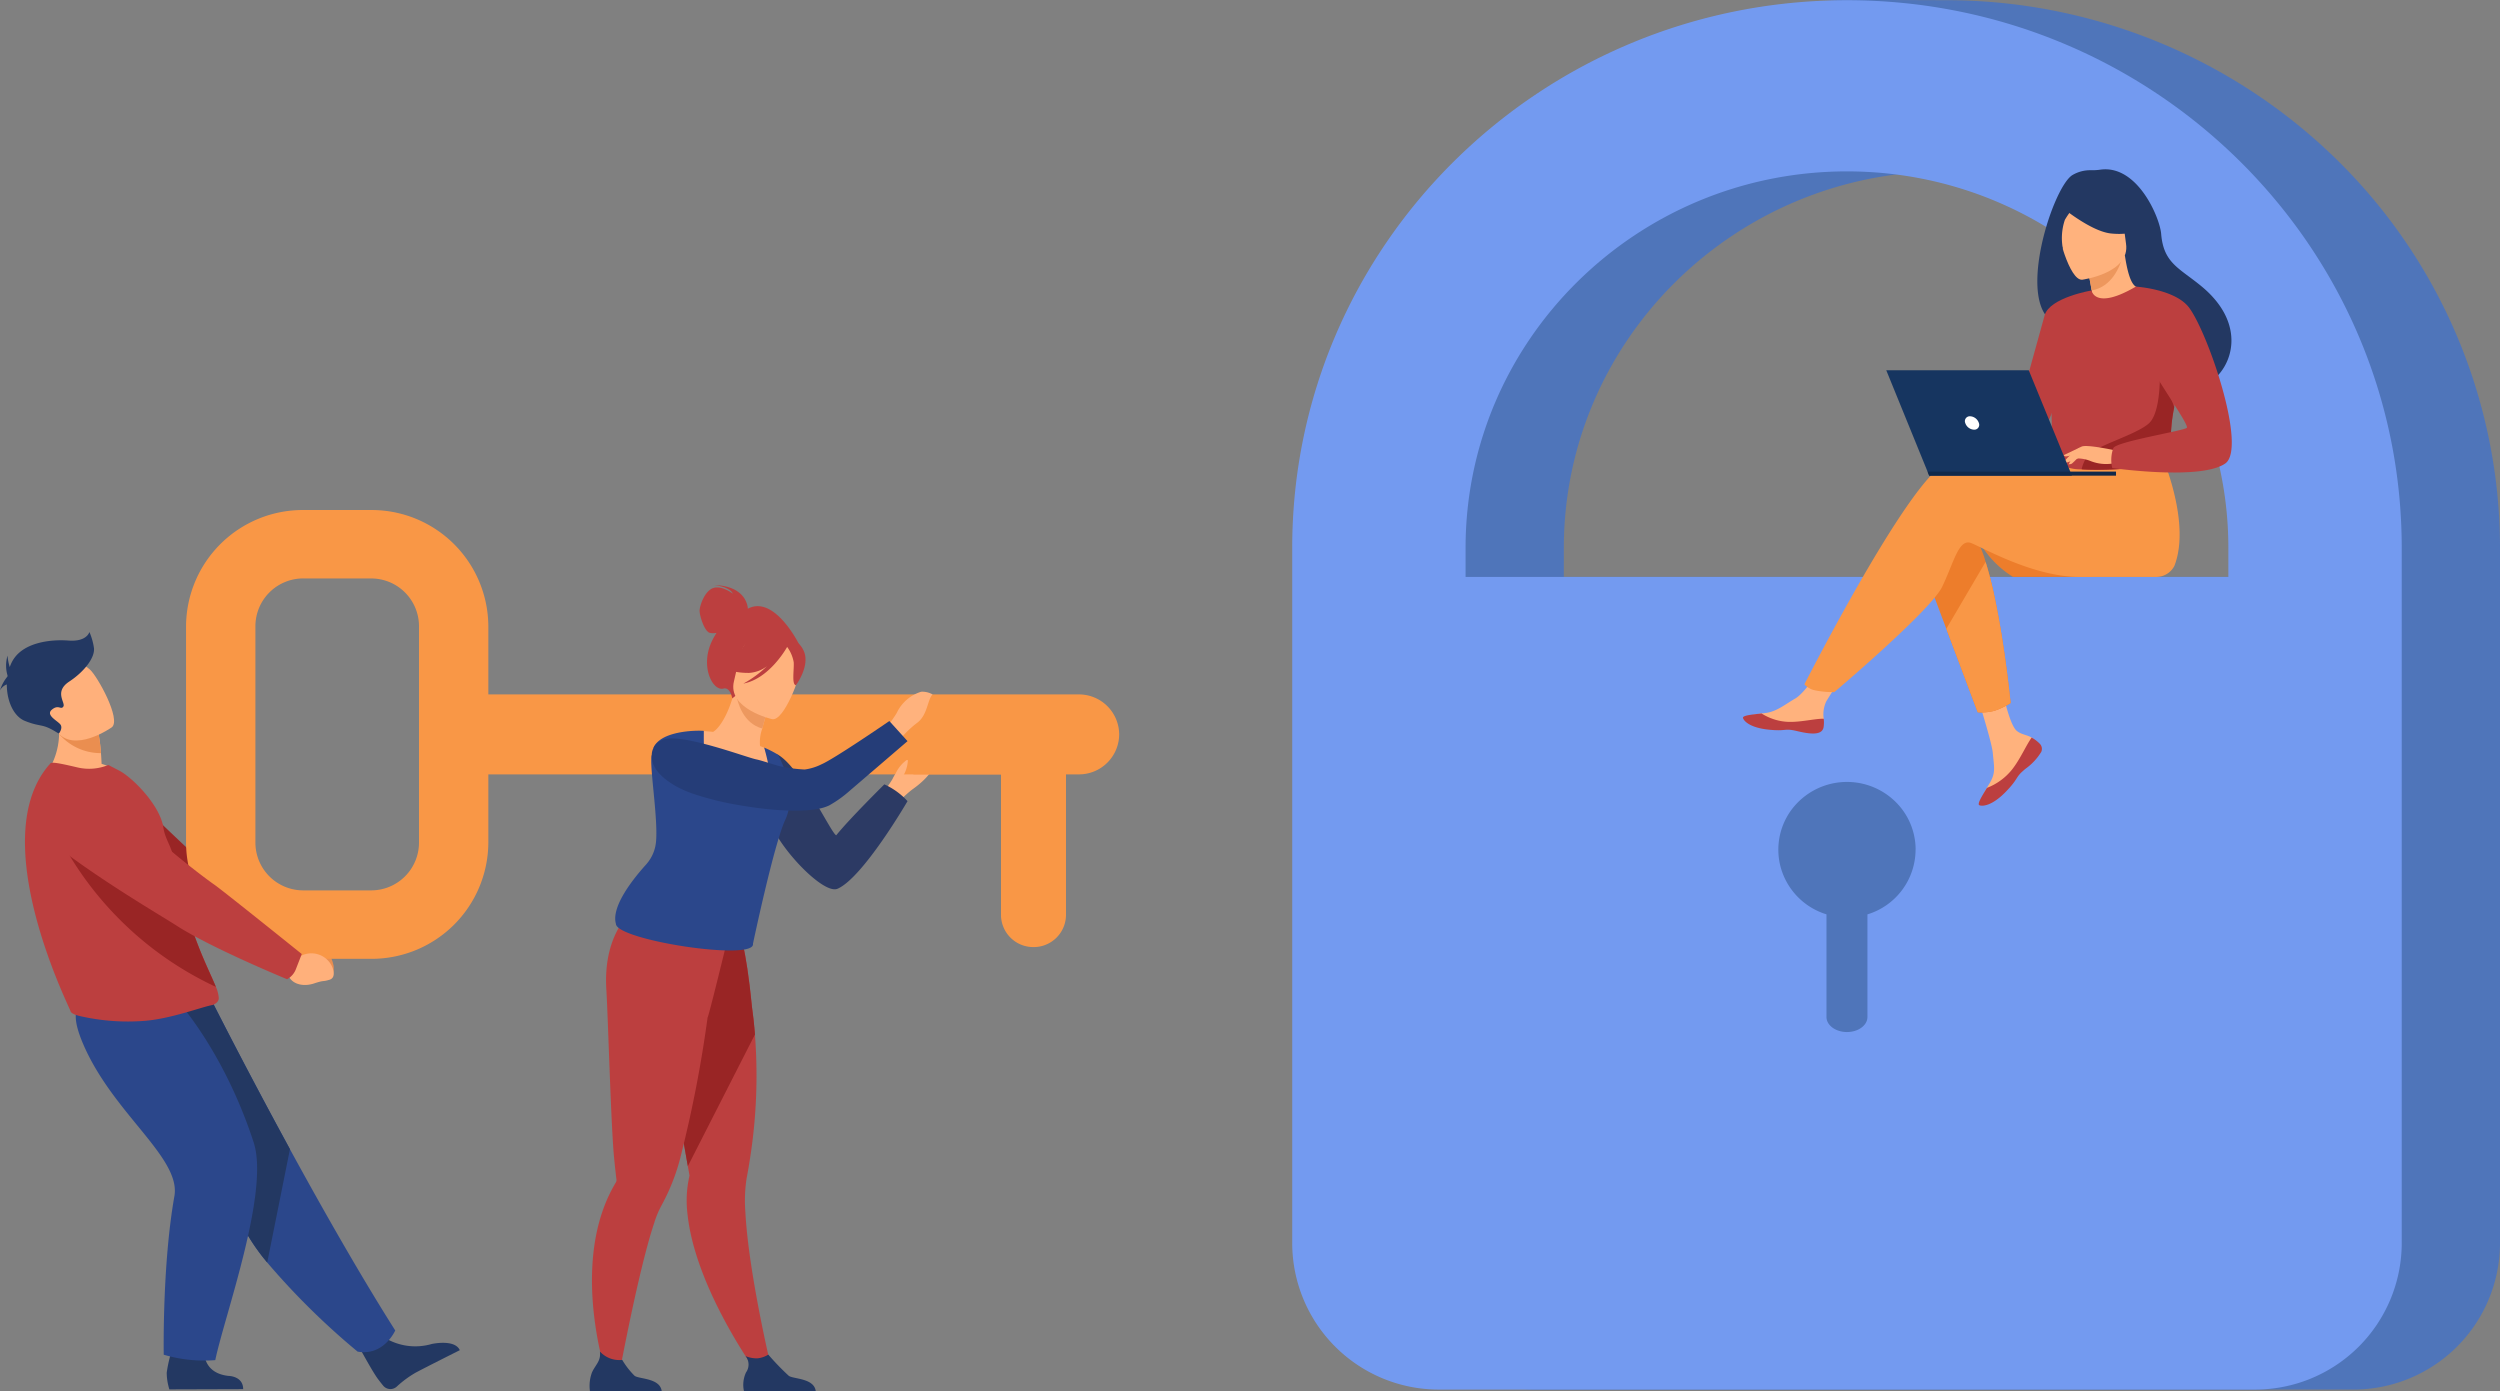 <svg xmlns="http://www.w3.org/2000/svg" width="341.815" height="190.24" viewBox="0 0 341.815 190.24"><rect x="0" y="0" width="341.815" height="190.24" fill="#808080" stroke="none"/><g transform="translate(0 0.027)"><path d="M1890.121,420.513h-111.34a20.051,20.051,0,0,1-20.172-19.922V305.431a74.937,74.937,0,0,1,46.32-68.992c8.069-3.367,6.136-5.409,14.879-5.88,1.4-.075,13.233-.009,14.649-.009a76.293,76.293,0,0,1,53.65,21.915,74.338,74.338,0,0,1,22.2,52.963v95.161A20.051,20.051,0,0,1,1890.121,420.513ZM1782.306,309.4H1886.6v-3.969c0-28.386-23.393-51.478-52.147-51.478s-52.145,23.092-52.145,51.478Z" transform="translate(-1568.491 -230.55)" fill="#4f75ba"/><path d="M1786.868,420.712H1675.53a20.052,20.052,0,0,1-20.18-19.922V305.629c0-41.355,33.958-74.879,75.849-74.879s75.85,33.525,75.85,74.879V400.79A20.052,20.052,0,0,1,1786.868,420.712ZM1679.053,309.6h104.292v-3.969c0-28.386-23.393-51.478-52.147-51.478s-52.146,23.093-52.146,51.478Z" transform="translate(-1478.67 -230.748)" fill="#739af0"/><path d="M2184.821,1071.919a9.158,9.158,0,0,0-2.279-6.047,9.467,9.467,0,0,0-14.213,0,9.173,9.173,0,0,0-1.918,8.592,9.32,9.32,0,0,0,6.222,6.3V1094.8c0,1.132,1.255,2.056,2.8,2.056s2.8-.917,2.8-2.056v-14.032a9.281,9.281,0,0,0,6.582-8.844Z" transform="translate(-1922.906 -955.776)" fill="#4f75ba"/><path d="M1227.383,1037.833c-.178,1.19-1.554,2.57-3.022,3.6a14.31,14.31,0,0,0-2.773,2.826c-.208.234-.336.362-.336.362l-1.692-1.936a.444.444,0,0,0,.078-.073,13.782,13.782,0,0,0,1.972-2.561,5.469,5.469,0,0,1,3.351-2.9A8.252,8.252,0,0,1,1227.383,1037.833Z" transform="translate(-1099.594 -933.544)" fill="#ffb27d"/><path d="M601.261,1231.59l1.14.914s3.123-1.1,3.821,2.554c0,0,.187,1.56-.812,1.562a19.8,19.8,0,0,0-2-.128,2.56,2.56,0,0,1-2.8-1.831l-.678-.961Z" transform="translate(-560.605 -1103.003)" fill="#ea8e50"/><path d="M382.653,1087.509a2.282,2.282,0,0,0,.837-1.63s-10.531-8.512-11.6-9.205c-.728-.473-8.069-7.412-12.1-11.4-1.944-1.917-4.025-1.255-6.573-.533l-2.1.594a3.447,3.447,0,0,0-1.114,5.918c5.856,4.788,15.6,10.174,17.421,11.306,4.525,2.81,13.383,6.149,13.383,6.149A5.628,5.628,0,0,0,382.653,1087.509Z" transform="translate(-342.127 -956.96)" fill="#992525"/><path d="M679.024,1653.88a8.024,8.024,0,0,0,6.472.892s3.157-.711,3.85.844c0,0-4.843,2.428-6.068,3.093a14.385,14.385,0,0,0-2.568,1.9,1.281,1.281,0,0,1-1.839-.14c-.213-.257-.457-.567-.724-.924-.747-1-2.487-4.226-2.487-4.226Z" transform="translate(-626.479 -1471.038)" fill="#233862"/><path d="M449.659,1340.654s-1.555,3.542-5.147,2.891a99.881,99.881,0,0,1-12.364-12.185,28.112,28.112,0,0,1-3.833-5.919c-3.334-7.621-12.334-18.988-18.056-24.749l14.316-5.112s4.585,9.106,10.686,20.29C439.66,1323.925,444.844,1333.063,449.659,1340.654Z" transform="translate(-395.619 -1158.772)" fill="#2b478b"/><path d="M435.263,1315.865l-3.105,15.494a27.821,27.821,0,0,1-3.842-5.919c-3.334-7.621-12.334-18.988-18.056-24.749l14.316-5.112S429.162,1304.681,435.263,1315.865Z" transform="translate(-395.619 -1158.772)" fill="#233862"/><path d="M478.047,1659.369s-.156,2.827,3.315,3.2c0,0,1.983.01,1.99,1.809l-10.089.032a7.668,7.668,0,0,1-.364-2.281,17.635,17.635,0,0,1,1.171-4.314Z" transform="translate(-450.104 -1474.472)" fill="#233862"/><path d="M391.24,1291.287s6.377,6.918,10.426,19.381c2.2,6.781-4.034,23.83-5.254,29.754a19.366,19.366,0,0,1-7.047-.741s-.217-12.235,1.456-21.665c.937-5.277-8.4-11.287-12.475-20.822-2.775-6.487.6-6.378,4.749-6.533Z" transform="translate(-366.978 -1154.484)" fill="#2b478b"/><path d="M355.361,997.4c-3.548,1.979-10.811.154-10.811.154a9.9,9.9,0,0,0,1.609-8.692l2.786,1.4,2.993,1.5a24.064,24.064,0,0,1,.328,2.648c.035.438.065.928.086,1.462a9.346,9.346,0,0,1,3.009,1.53Z" transform="translate(-338.461 -891.458)" fill="#ffb07b"/><path d="M350.5,1074.435c0,.615-.718.911-.872.94-1.432.257-5.427,1.8-9.027,2.144a29.225,29.225,0,0,1-8.936-.6c-.41-.081-1.372-.337-1.439-.723-.085-.423-11.925-23.827-2.721-33.881.216-.236,2.033.189,3.695.578a6.909,6.909,0,0,0,4.2-.339l1.562.809c1.913,1.052,5.534,4.792,5.957,7.727.216,1.493,1.08,2.6,1.33,3.91.092.486.187.961.285,1.422q.282,1.361.582,2.59c.541,2.22,1.113,4.131,1.675,5.782.6,1.752,1.182,3.212,1.706,4.43.678,1.582,1.251,2.764,1.61,3.668A4.524,4.524,0,0,1,350.5,1074.435Z" transform="translate(-320.589 -937.989)" fill="#bc3f3f"/><path d="M374.142,1126.771a46.135,46.135,0,0,1-22.5-22.7s13.579,4.945,16.929,6.233q.282,1.36.582,2.59c.541,2.22,1.113,4.13,1.675,5.781.6,1.752,1.182,3.212,1.706,4.43C373.21,1124.684,373.782,1125.866,374.142,1126.771Z" transform="translate(-344.628 -991.866)" fill="#992525"/><path d="M518.5,834.619H509.27a15.967,15.967,0,0,1-16.05-15.845V789.1a15.966,15.966,0,0,1,16.05-15.845H518.5a15.966,15.966,0,0,1,16.05,15.845v29.678A15.967,15.967,0,0,1,518.5,834.619Zm-9.227-52.01a6.536,6.536,0,0,0-6.57,6.487v29.678a6.536,6.536,0,0,0,6.57,6.486H518.5a6.536,6.536,0,0,0,6.57-6.486V789.1a6.536,6.536,0,0,0-6.57-6.487Z" transform="translate(-467.782 -703.549)" fill="#f99746"/><path d="M865.436,980.463H780.82V969.53h84.616A5.5,5.5,0,0,1,870.974,975h0A5.5,5.5,0,0,1,865.436,980.463Z" transform="translate(-717.953 -874.612)" fill="#f99746"/><path d="M1051.631,806.94h8.887v21.425a4.416,4.416,0,0,1-4.444,4.388h0a4.416,4.416,0,0,1-4.444-4.388V806.94Z" transform="translate(-914.768 -703.29)" fill="#f99746"/><path d="M594.633,1245.074l1.445.523a3.111,3.111,0,0,1,4.693,1.265s.651,1.434-.38,1.745-.651.019-2.1.5-2.877.129-3.424-.889l-.983-.712Z" transform="translate(-555.342 -1114.675)" fill="#ffb07b"/><path d="M370.148,1094.023c.534-1.376.781-2,.781-2s-10.912-8.78-12.024-9.534c-.759-.514-8.3-6.079-11.98-10.417a7.753,7.753,0,0,0-7.482-2.56l-2.292.474a3.35,3.35,0,0,0-1.519,5.846c6.044,5.115,16.237,11.049,18.137,12.281,4.718,3.063,15.154,7.355,15.154,7.355A2.667,2.667,0,0,0,370.148,1094.023Z" transform="translate(-329.667 -961.607)" fill="#bc3f3f"/><path d="M365.347,1003.859a7.492,7.492,0,0,1-5.757-2.65,27.518,27.518,0,0,0,2.438-1.5l2.993,1.5a24.072,24.072,0,0,1,.327,2.648Z" transform="translate(-351.543 -900.914)" fill="#ea8e50"/><path d="M344.924,944.878s-5.288,3.745-7.6.459-4.555-5.011-1.274-7.545,4.823-1.732,5.864-.82S346.24,943.818,344.924,944.878Z" transform="translate(-329.633 -845.467)" fill="#ffb07b"/><path d="M310.6,905.262a8.327,8.327,0,0,0-.617-2.152s-.332,1.357-2.844,1.169-6.491.244-7.819,3.069c-.085.18-.159.365-.226.555a6.51,6.51,0,0,1-.3-1.566,4.762,4.762,0,0,0,0,2.738h0l-.02.128a5.487,5.487,0,0,0-1.019,1.9,1.736,1.736,0,0,1,.938-.825c-.012,2.2.892,4.348,2.473,4.988,2.319.937,2.3.222,4.632,1.749,0,0,.625-.771.2-1.285s-2.037-1.263-1.136-2.011,1.231.092,1.562-.421-1.326-2.012.806-3.415S310.791,906.525,310.6,905.262Z" transform="translate(-297.76 -816.725)" fill="#233862"/><path d="M1000.938,1280.792l-1.952.717s-8.459-11.585-9.5-21.777a15.123,15.123,0,0,1,.279-5.21s-.083-.466-.228-1.291c-.066-.385-.15-.847-.243-1.379-.275-1.555-.651-3.683-1.087-6.108-1-5.578-2.285-12.709-3.286-17.951l.521-.166,5.678-1.809,1.171-3.679,4.228-1.1s.945,1.824,1.789,10.441c.156,1.131.3,2.377.4,3.726a72.794,72.794,0,0,1-.4,15.095q-.292,2.246-.742,4.633a20.174,20.174,0,0,0-.163,4.574C997.837,1267.844,1000.938,1280.792,1000.938,1280.792Z" transform="translate(-895.491 -1093.808)" fill="#bc3f3f"/><path d="M998.718,1235.211l-9.182,18.02c-.066-.385-.15-.847-.243-1.379-.275-1.555-.651-3.683-1.087-6.108-1-5.578-2.285-12.709-3.286-17.951l.521-.166,5.678-1.809,1.171-3.68,4.228-1.1s.945,1.824,1.789,10.441C998.465,1232.612,998.611,1233.858,998.718,1235.211Z" transform="translate(-895.491 -1093.808)" fill="#992525"/><path d="M937.9,1209.1l-.212-1.8c-3.561.934-13.077-2.609-13.077-2.609s-3.449,2.994-2.993,10.17c.22,3.5.625,18.386,1.041,22.791.152,1.6.286,2.733.341,3.186h0a.62.62,0,0,1-.1.386,20.564,20.564,0,0,0-1.562,3.232c-4.141,10.891.638,24.3.638,24.3l1.239-.493s2.728-14.912,4.94-21.506a12.98,12.98,0,0,1,1.063-2.523,28.259,28.259,0,0,0,2.661-7,170.5,170.5,0,0,0,3.579-18.583C935.569,1218.653,937.9,1209.1,937.9,1209.1Z" transform="translate(-838.712 -1079.559)" fill="#bc3f3f"/><path d="M1119.863,1037.767a9.893,9.893,0,0,1,3.17,2.295s-6.074,10.458-9.569,11.978c-1.92.835-7.924-5.5-9.165-9.047-.3-.867.816-3.768.449-4.378a6.05,6.05,0,0,1-.816-2.269,1.068,1.068,0,0,1-.038-.319,4.955,4.955,0,0,1,.109-1.814c.139-.352.532-.5,1.117-.495h.206c3.146,1.828,7.279,10.8,7.959,11.012C1115.068,1042.505,1119.863,1037.767,1119.863,1037.767Z" transform="translate(-998.949 -930.552)" fill="#2c3a64"/><path d="M1032.866,980.49a11.2,11.2,0,0,1-4.1.949c-6.123.33-7.513-4.968-7.766-8.479a5.194,5.194,0,0,1,2.1-.257c.435.023.888.068,1.261.113.75-.385,2.094-2.263,2.872-5.4l.26.121,4.417,2.056s-.469,1.413-.815,2.778a5.476,5.476,0,0,0-.3,2.377c.349.14.557.227.557.227A29.567,29.567,0,0,1,1032.866,980.49Z" transform="translate(-926.876 -872.773)" fill="#ffb27d"/><path d="M967.512,1019.96c-.047.121-.1.239-.152.36-1.551,3.3-4.425,16.959-4.425,16.959.409,2.455-18.692-.482-18.741-2.717-.673-2.372,2.387-6.18,4.113-8.094a5.53,5.53,0,0,0,.579-.771,5.322,5.322,0,0,0,.781-2.255c.338-3.168-.923-10.477-.583-11.889.13-.552,2.663,2.607,2.965,2.289a1.745,1.745,0,0,0,.565-1.1,5.737,5.737,0,0,0-.023-.92c-.014-.147-.034-.292-.056-.438-.238-1.534-3.209-.879-3.209-.879,1.088-2.588,6.887-2.382,6.886-2.313s0,.161,0,.423c-.009,1.054,0,3.758.342,4.269.428.642,8.254,3.43,8.667,2.57s-.708-4.837-.75-4.988a15.625,15.625,0,0,1,1.9.979C967.343,1013.388,968.726,1016.764,967.512,1019.96Z" transform="translate(-859.983 -908.279)" fill="#2b478b"/><path d="M1039.338,856.354c-.009-.257-.215-3.083-4.572-3.234,0,0,2.143.257,2.513,1.182,0,0-1.459-1.149-2.647-.779s-1.885,2.424-1.892,3.1.651,2.853,1.407,3.04a2.325,2.325,0,0,0,.911,0,10.47,10.47,0,0,0-.586,1.028c-1.739,3.523.055,6.966,1.527,6.586.944-.244,1.21,1.346,1.21,1.346l9.171-7.33S1043.014,854.418,1039.338,856.354Z" transform="translate(-937.088 -773.158)" fill="#bc3f3f"/><path d="M1075.347,970.3s-.468,1.413-.815,2.778c-2.583-.712-3.367-3.392-3.6-4.828Z" transform="translate(-970.308 -873.496)" fill="#ed985f"/><path d="M1073.444,920.654s-6.178-1.413-5.228-5.2.791-6.515,4.776-5.774,4.386,2.372,4.38,3.712S1075.076,920.924,1073.444,920.654Z" transform="translate(-967.861 -822.348)" fill="#ffb27d"/><path d="M1067.337,906.567c-.665-1.372-1.446-1.3-1.935-1.055a4.474,4.474,0,0,0-5.75-.486,7.492,7.492,0,0,1-3.472,3.681s.95.96,3.7.939a4.482,4.482,0,0,0,2.455-.912,14.832,14.832,0,0,1-3.222,2.372c3.444-.65,5.754-4.587,5.986-5.011a4.86,4.86,0,0,1,.9,2.1c.064,1.038-.3,3.055.3,3.132C1066.308,911.329,1068.333,908.623,1067.337,906.567Z" transform="translate(-957.477 -817.669)" fill="#bc3f3f"/><path d="M927.034,1674.219h-9.815a5.246,5.246,0,0,1,.277-2.6c.491-1.075,1.26-1.563,1.075-2.864a3.561,3.561,0,0,0,3.058,1.156,10.766,10.766,0,0,0,1.7,2.184C923.973,1672.549,926.831,1672.388,927.034,1674.219Z" transform="translate(-836.554 -1484.006)" fill="#233862"/><path d="M1088.549,1677.165h-9.812a3.984,3.984,0,0,1,.277-2.6,1.845,1.845,0,0,0-.07-2.229,3.89,3.89,0,0,0,1.653.307,3.48,3.48,0,0,0,1.459-.507,34.99,34.99,0,0,0,2.8,2.9C1085.492,1675.495,1088.351,1675.334,1088.549,1677.165Z" transform="translate(-977.009 -1486.952)" fill="#233862"/><path d="M959.6,785.3h14.932l-.829-5.717-13.333.528Z" transform="translate(-834.715 -679.445)" fill="#f99746"/><path d="M1231.068,967.02c-.7.685-.681,2.879-2.149,3.912a14.319,14.319,0,0,0-2.773,2.826c-.207.234-.334.362-.334.362l-1.692-1.936a.476.476,0,0,0,.077-.073,13.715,13.715,0,0,0,1.972-2.561,5.47,5.47,0,0,1,3.353-2.9A2.868,2.868,0,0,1,1231.068,967.02Z" transform="translate(-1103.561 -872.101)" fill="#ffb27d"/><path d="M1014.908,997.85l2.488,2.749s-6.65,5.716-8.039,6.9a15.574,15.574,0,0,1-2.677,1.892,1.921,1.921,0,0,1-.232.1c-1.952.844-6.169.75-10.381.128-.583-.083-1.158-.18-1.72-.27a40.7,40.7,0,0,1-5.682-1.363,15.958,15.958,0,0,1-2.5-.993,6.709,6.709,0,0,1-.651-.362c-3.294-1.949-3.135-3.759-3.073-4.408a2.248,2.248,0,0,1,1.637-1.86c2.615-.838,11.385,2.5,12.677,2.74.781.162,2.793.867,3.471.991a21.635,21.635,0,0,0,3.106.385,7.347,7.347,0,0,0,2.328-.727C1007.421,1002.993,1014.908,997.85,1014.908,997.85Z" transform="translate(-893.312 -899.293)" fill="#253d78"/><path d="M1238.078,1042.248a2.167,2.167,0,0,1-.228-.88,5.067,5.067,0,0,1,1.161-1.708c.237-.166.548-.556.622-.293a4.6,4.6,0,0,1-.7,2.184A2.127,2.127,0,0,1,1238.078,1042.248Z" transform="translate(-1115.504 -935.399)" fill="#ffb27d"/><path d="M2375.6,801.665a13.5,13.5,0,0,0,4.727,4.985h10.953S2374,798.922,2375.6,801.665Z" transform="translate(-2105.094 -727.8)" fill="#ed7d2b"/><path d="M2379.208,961.605c.285.323.533.3.391.69,0,0-.064.191-.065.193a4.694,4.694,0,0,1-1.757,2.008c-.13.1-.26.186-.358.272-.026.023-.2.058-.228.081s-.176.335-.2.352a30.711,30.711,0,0,0-2.423,2.329c-1.916,1.967-1.86,1.764-2.234,1.585-.318-.153-.449-.514.26-1.692l.1-.171c.095-.155.19-.315.284-.471.838-1.413.622-2.072.424-4.173-.162-1.708-2.69-9.536-2.69-9.536l3.67-.623s1.106,6.234,2.323,7.195c.65.514,1.381.514,2.005.9l.13.081C2379.216,960.855,2378.922,961.282,2379.208,961.605Z" transform="translate(-2100.94 -859.726)" fill="#ffb27d"/><path d="M2384.948,1016.264a.992.992,0,0,1,.18,1.069,7.756,7.756,0,0,1-2.13,2.3c-.13.1-.238.2-.338.288l-.077.068-.059.053c-.934.851-.583,1.046-2.263,2.771-1.914,1.967-3.232,2-3.607,1.824-.318-.153.327-1.2,1.041-2.369a8.14,8.14,0,0,0,3.413-2.483c1.154-1.452,1.923-3.319,2.707-4.4l.13.081A4.848,4.848,0,0,1,2384.948,1016.264Z" transform="translate(-2106.029 -914.571)" fill="#bc3f3f"/><path d="M2144.127,951.5c-.227,1.118-.962.8-2.765.369s-1.386-.008-3.954-.289-2.8-.682-2.878-1.06c-.071-.334.466-.56,1.822-.716.171-.018.343-.04.514-.06,1.537-.19,2.662-1.169,4.058-1.972,1.321-.762,3.294-3.863,3.294-3.863l3.522.275s-1.848,2.77-2.563,3.975a4.155,4.155,0,0,0-.346,2.369C2144.866,950.917,2144.207,951.1,2144.127,951.5Z" transform="translate(-1895.482 -852.283)" fill="#ffb27d"/><path d="M2136.287,992.169c-1.8-.435-1.374.082-3.942-.2s-3.346-1.226-3.424-1.6c-.071-.334,1.2-.452,2.56-.608l.012.027a7.323,7.323,0,0,0,3.678,1.128c1.741.041,3.587-.451,4.789-.432a4.414,4.414,0,0,1-.026,1.188C2139.706,992.791,2138.092,992.6,2136.287,992.169Z" transform="translate(-1890.607 -892.243)" fill="#bc3f3f"/><path d="M2317.24,793.838l3.292,8.744L2324.827,814a7.034,7.034,0,0,0,2.283-.206,10.013,10.013,0,0,0,2.212-1.061s-1.193-12.259-3.42-19.3a12.444,12.444,0,0,0-1.915-4.089C2320.535,785.32,2317.24,793.838,2317.24,793.838Z" transform="translate(-2054.42 -716.636)" fill="#ed7d2b"/><path d="M2212.887,711.706c2.156-.687,8.307.2,14.486,1.389l1.294-2.107,13.344-1.028s4.4,9.636,1.993,15.784a2.793,2.793,0,0,1-2.5,1.5h-10.479c-6.637,0-14.046-4.5-15-4.693-1.569-.31-2.2,2.788-3.765,6.039s-14.746,14.4-14.746,14.4a11.77,11.77,0,0,1-2.863-.29,2.791,2.791,0,0,1-1.23-.771S2208.018,713.254,2212.887,711.706Z" transform="translate(-1946.714 -648.39)" fill="#f99746"/><path d="M2441.631,432.085c4.752,2.584,14.392,7.939,14.446,7.9,0,0,3.544,1.318,5.553,0,3.351-2.2,5.148-8.108-.98-13.2-3.056-2.537-5.227-3.155-5.557-7.206-.178-2.2-3.222-9.453-8.279-8.783a7.85,7.85,0,0,1-1.274.083,4.775,4.775,0,0,0-2.567.654C2440.109,413.223,2434.507,431.091,2441.631,432.085Z" transform="translate(-2159.606 -387.631)" fill="#233862"/><path d="M2491.367,509.587a6.364,6.364,0,0,0,3.915.118c1.485-.642,2.6-3.056,2.586-3.058-.674-.031-1.416-.614-1.986-4.438l-.287.1-4.834,1.716s.35,1.531.577,2.988C2491.528,508.242,2491.63,509.414,2491.367,509.587Z" transform="translate(-2205.357 -467.332)" fill="#ffb27d"/><path d="M2490.76,504.727s.35,1.531.577,2.988c2.776-.493,3.865-3.223,4.257-4.7Z" transform="translate(-2205.357 -468.029)" fill="#ed975d"/><path d="M2462.544,450.3s6.613-.876,6-4.934-.178-6.9-4.425-6.515-4.833,2.056-4.96,3.461S2460.808,450.422,2462.544,450.3Z" transform="translate(-2177.862 -412.081)" fill="#ffb27d"/><path d="M2461,437.658s4.234,3.6,7.114,3.892,3.969-.622,3.969-.622a11.123,11.123,0,0,1-2.719-3.636,2.024,2.024,0,0,0-1.67-1.178C2465.644,435.938,2461.747,435.858,2461,437.658Z" transform="translate(-2179.47 -409.652)" fill="#233862"/><path d="M2458.508,440.908a10.292,10.292,0,0,0-1.862,2.354,7.808,7.808,0,0,0-.218,4.2s-2.212-4.24-.957-6.3C2456.8,438.987,2458.508,440.908,2458.508,440.908Z" transform="translate(-2174.326 -413.224)" fill="#233862"/><path d="M2452.622,548.265c.2,13.215.055,10.453,1.519,11.707a5.673,5.673,0,0,0,2.65.568c4.1.268,11.323-.4,11.594-1.147.947-2.591.279-3.4,1.069-7.363.083-.423.185-.879.3-1.376.658-2.725,1.3-3.651-1.041-8.029-2.119-3.965-4.321-7.183-4.519-7.066-5.6,3.276-6.041.523-6.041.523S2452.524,541.82,2452.622,548.265Z" transform="translate(-2172.182 -496.393)" fill="#bc3f3f"/><path d="M2342.54,837.656l4.295,11.417a7.036,7.036,0,0,0,2.283-.206,10.007,10.007,0,0,0,2.212-1.061s-1.194-12.259-3.42-19.3Z" transform="translate(-2076.427 -751.709)" fill="#f99746"/><path d="M2421.148,539.63s-5.752.964-6.427,3.409l-4.65,16.818s2.924.514,4.275-.815,4.7-12.374,4.7-12.374Z" transform="translate(-2135.169 -499.944)" fill="#bc3f3f"/><path d="M2484.66,634.934c4.1.269,11.322-.4,11.594-1.147.948-2.591.279-3.4,1.069-7.363l-1.979-5.5s.328,6.128-1.5,7.741-7.5,3.112-8.387,4.458A4.991,4.991,0,0,0,2484.66,634.934Z" transform="translate(-2200.052 -570.79)" fill="#992525"/><path d="M2472.882,705.8s-4.049-.89-4.7-.536a9.44,9.44,0,0,0-2.449,2.1c-.2.45,1.455-.342,1.993-.484a4.85,4.85,0,0,1,1.72.371,5.781,5.781,0,0,0,3.082.306Z" transform="translate(-2183.57 -644.225)" fill="#ffb27d"/><path d="M2519.144,535.55s5.437.33,7.319,2.923c2.65,3.647,7.906,19.2,4.894,21.269-3.392,2.336-15.439.61-15.439.61a4.772,4.772,0,0,1,.156-2.744c.557-.9,9.624-2.343,10.041-2.753s-5.232-8.054-5.232-9.293S2519.144,535.55,2519.144,535.55Z" transform="translate(-2227.119 -496.388)" fill="#bc3f3f"/><path d="M2472.565,714.45a7.731,7.731,0,0,1-1.127,1.209.839.839,0,0,1-.458.1l.573-1.016Z" transform="translate(-2188.151 -652.304)" fill="#ffb27d"/><path d="M2468.176,705.79l-2.466,1.182a.445.445,0,0,0,.408.157,5.984,5.984,0,0,0,1.07-.29Z" transform="translate(-2183.568 -644.756)" fill="#ffb27d"/><path d="M2007.084,408.44h-19.514l-5.871-14.41h19.484Z" transform="translate(-1723.797 -343.43)" fill="#163560"/><path d="M2025.05,501.82h25.768v.561h-25.539Z" transform="translate(-1761.505 -437.371)" fill="#11294a"/><path d="M2362.158,674.437a.669.669,0,0,1,.663-.917,1.329,1.329,0,0,1,1.2.917.667.667,0,0,1-.663.917A1.327,1.327,0,0,1,2362.158,674.437Z" transform="translate(-2093.459 -616.632)" fill="#fff"/></g></svg>